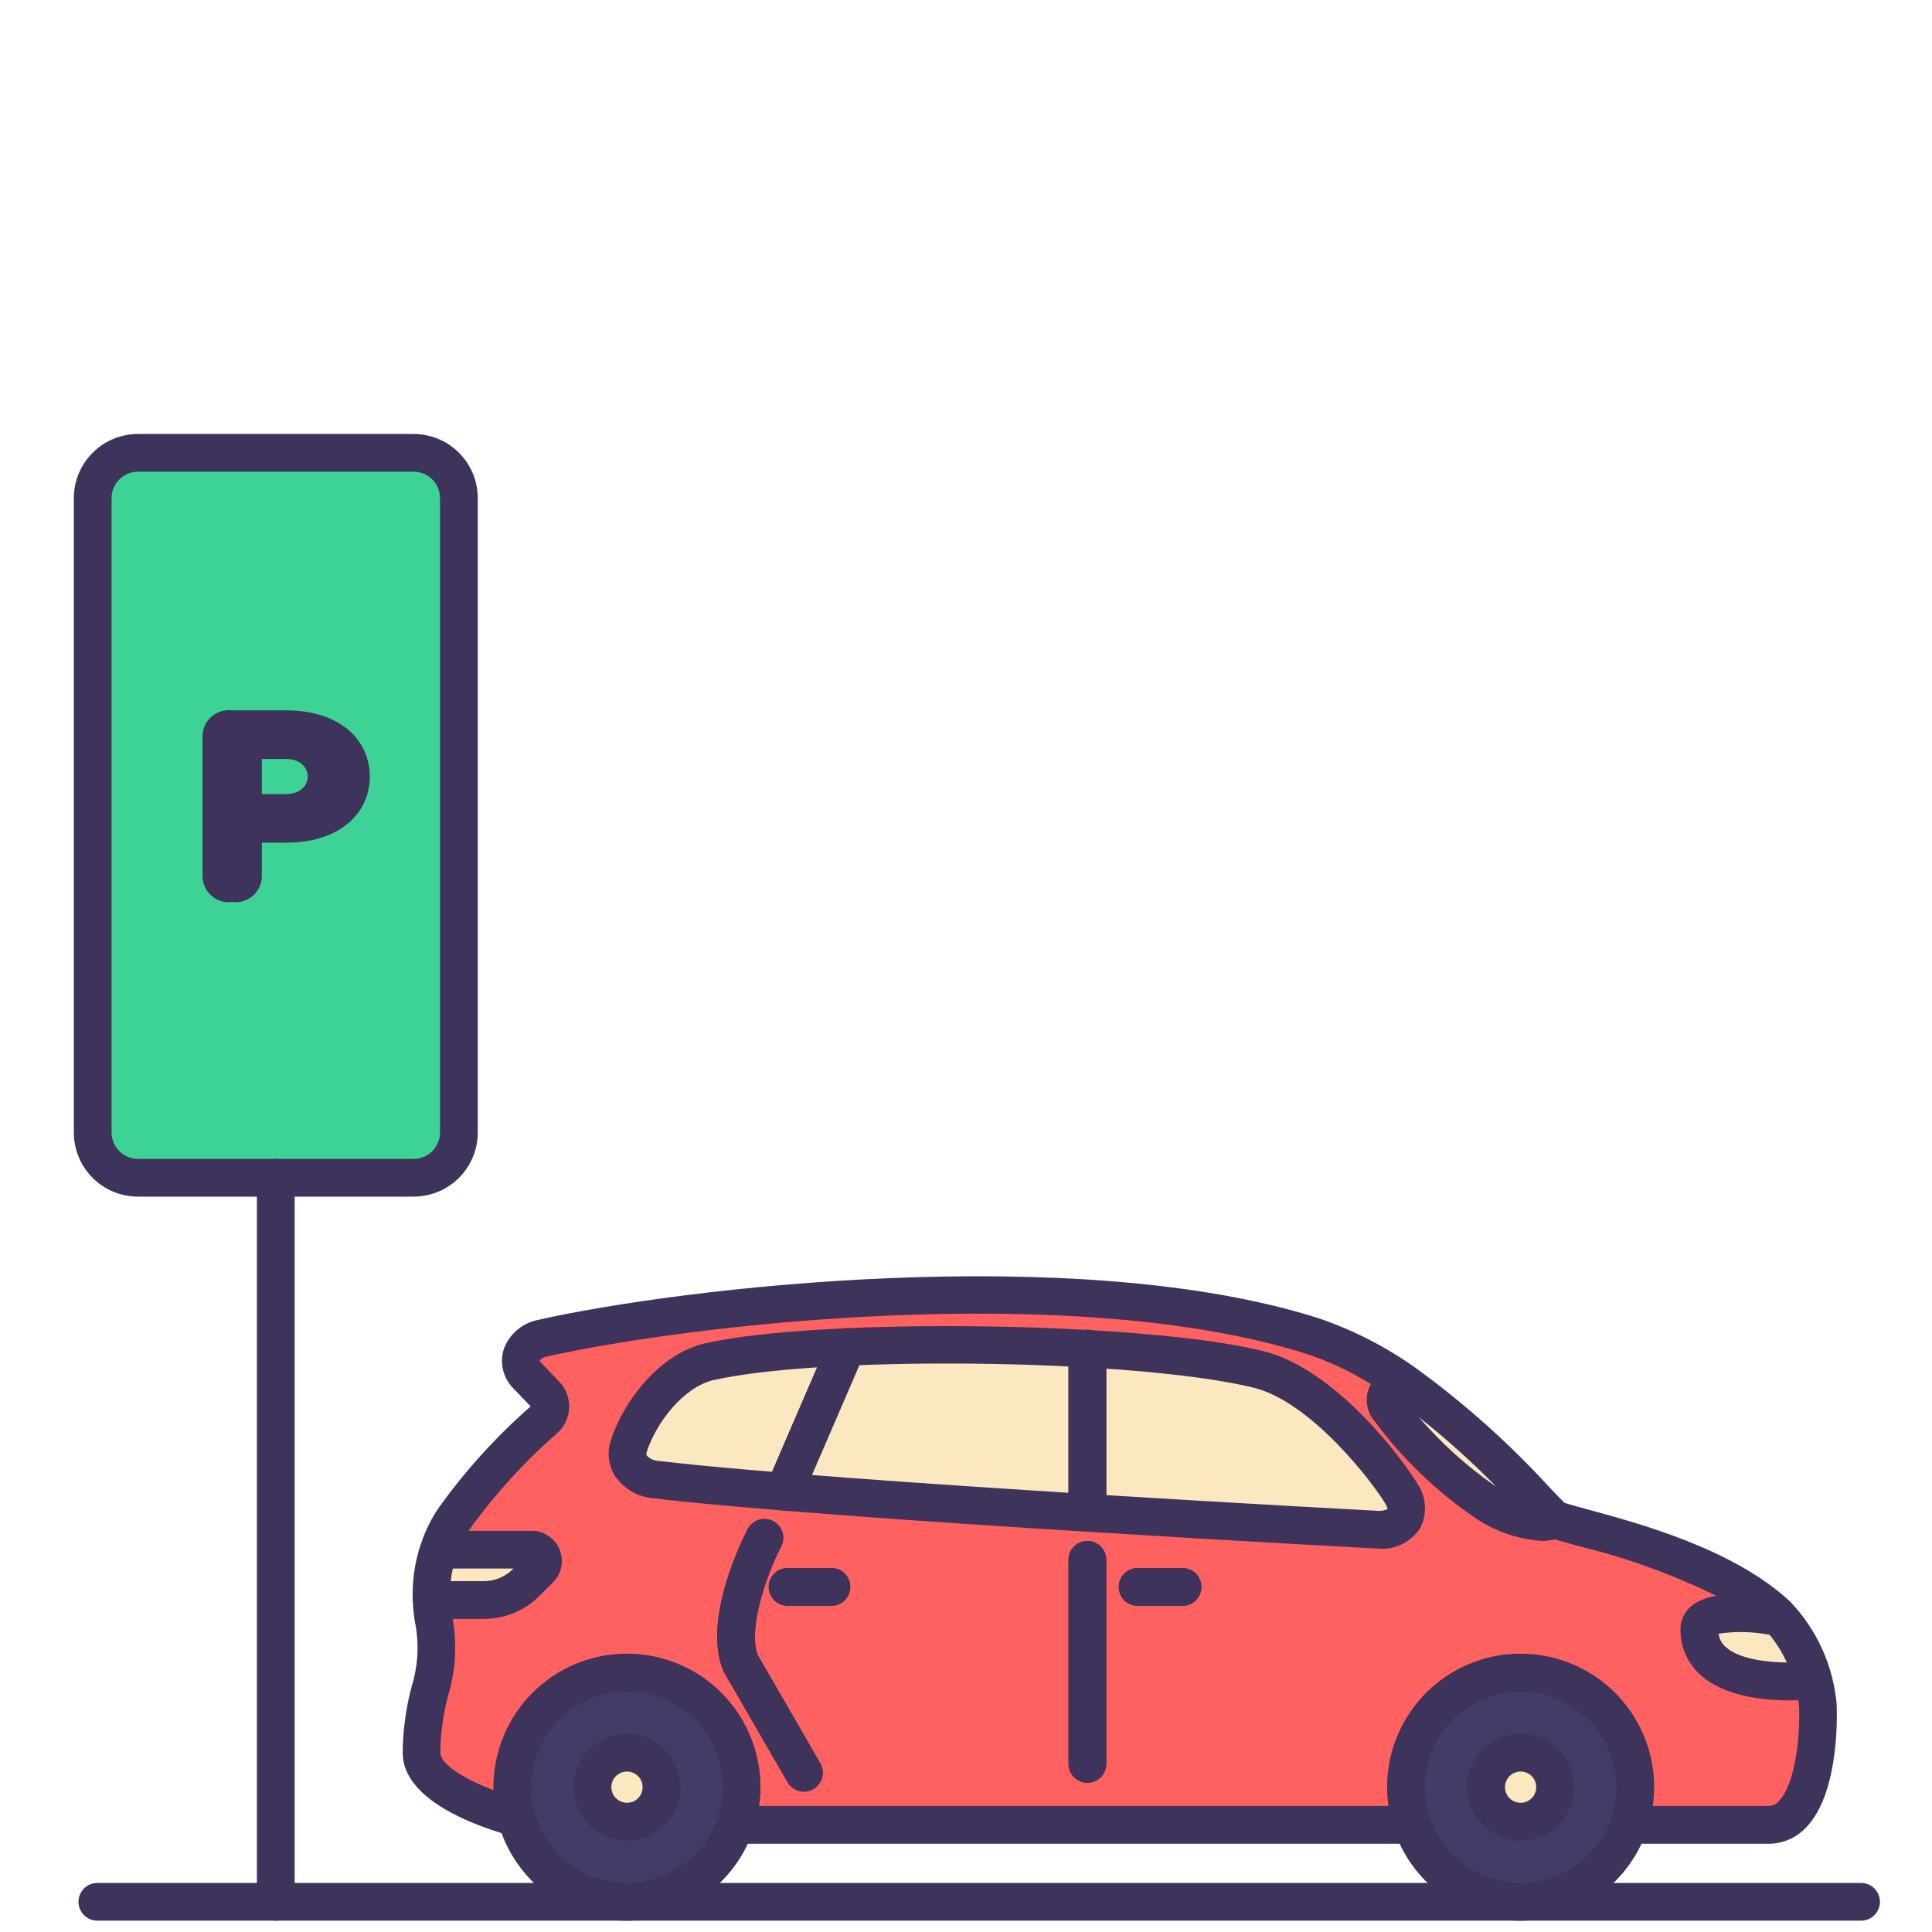 <svg width="32" height="32" viewBox="0 0 32 32" fill="none" xmlns="http://www.w3.org/2000/svg">
<path d="M29.292 30.225H9.027C9.027 30.225 6.98 29.815 6.98 29.03C6.975 28.105 7.352 27.66 7.19 26.872C7.164 26.748 7.148 26.622 7.142 26.495C7.129 26.214 7.17 25.933 7.265 25.667C7.323 25.487 7.408 25.316 7.517 25.16C7.954 24.552 8.459 23.997 9.022 23.505C9.05 23.48 9.073 23.449 9.089 23.415C9.105 23.381 9.113 23.344 9.115 23.307C9.116 23.269 9.11 23.232 9.097 23.197C9.083 23.162 9.063 23.13 9.037 23.102L8.725 22.777C8.512 22.552 8.657 22.24 8.972 22.17C11.095 21.685 17.707 20.85 21.742 22.13C22.311 22.325 22.848 22.605 23.334 22.96C23.335 22.96 23.336 22.96 23.336 22.961C23.337 22.961 23.337 22.962 23.337 22.962C24.617 23.865 25.597 25.067 25.755 25.165C26.134 25.327 28.307 25.707 29.43 26.75L29.452 26.772C29.731 27.072 29.931 27.436 30.035 27.832H30.037C30.074 27.962 30.097 28.095 30.107 28.23C30.14 28.802 30.035 30.225 29.292 30.225Z" fill="#FF6161"/>
<path d="M8.94 25.985L8.717 26.21C8.624 26.303 8.514 26.377 8.392 26.427C8.271 26.477 8.141 26.503 8.01 26.503H7.145L7.142 26.495C7.129 26.214 7.17 25.933 7.265 25.668H8.807C8.844 25.668 8.88 25.678 8.911 25.698C8.942 25.719 8.966 25.748 8.98 25.782C8.994 25.816 8.998 25.854 8.991 25.89C8.984 25.926 8.966 25.959 8.94 25.985ZM30.035 27.833C29.945 27.843 28.12 28.028 28.147 26.96C28.192 26.67 28.99 26.72 29.452 26.773C29.731 27.073 29.931 27.437 30.035 27.833ZM25.755 25.165C25.755 25.165 25.44 25.385 24.567 24.858C23.957 24.434 23.422 23.911 22.985 23.31C22.963 23.277 22.951 23.238 22.948 23.199C22.947 23.159 22.955 23.119 22.973 23.084C22.992 23.049 23.019 23.019 23.053 22.998C23.086 22.976 23.125 22.964 23.165 22.963C23.18 22.963 23.245 22.96 23.337 22.963C24.617 23.865 25.597 25.068 25.755 25.165ZM10.413 23.955C10.338 24.183 10.46 24.455 10.882 24.509C13.932 24.868 22.802 25.336 22.802 25.336C23.363 25.336 23.339 24.961 23.222 24.759C22.999 24.373 21.922 22.948 20.843 22.681C18.843 22.187 13.579 22.144 11.753 22.553C11.14 22.691 10.607 23.357 10.413 23.955Z" fill="#FCE8C0"/>
<path d="M18.01 25.368C17.927 25.368 17.848 25.335 17.789 25.277C17.731 25.218 17.698 25.139 17.698 25.056V22.338C17.698 22.255 17.731 22.175 17.789 22.117C17.848 22.058 17.927 22.025 18.01 22.025C18.093 22.025 18.173 22.058 18.231 22.117C18.29 22.175 18.323 22.255 18.323 22.338V25.056C18.323 25.139 18.29 25.218 18.231 25.277C18.173 25.335 18.093 25.368 18.01 25.368ZM19.586 26.597H18.842C18.759 26.597 18.68 26.564 18.621 26.505C18.563 26.447 18.53 26.367 18.53 26.284C18.53 26.201 18.563 26.122 18.621 26.063C18.68 26.005 18.759 25.972 18.842 25.972H19.586C19.669 25.972 19.749 26.005 19.807 26.063C19.866 26.122 19.899 26.201 19.899 26.284C19.899 26.367 19.866 26.447 19.807 26.505C19.749 26.564 19.669 26.597 19.586 26.597ZM13.771 26.597H13.046C12.963 26.597 12.883 26.564 12.825 26.505C12.766 26.447 12.733 26.367 12.733 26.284C12.733 26.201 12.766 26.122 12.825 26.063C12.883 26.005 12.963 25.972 13.046 25.972H13.771C13.854 25.972 13.933 26.005 13.992 26.063C14.05 26.122 14.083 26.201 14.083 26.284C14.083 26.367 14.05 26.447 13.992 26.505C13.933 26.564 13.854 26.597 13.771 26.597ZM12.986 25.017C12.934 25.017 12.883 25.004 12.838 24.98C12.792 24.955 12.754 24.919 12.725 24.876C12.697 24.833 12.679 24.783 12.675 24.732C12.671 24.68 12.679 24.628 12.7 24.581L13.733 22.188C13.766 22.112 13.828 22.052 13.905 22.021C13.982 21.991 14.068 21.992 14.145 22.025C14.221 22.058 14.281 22.119 14.312 22.197C14.342 22.274 14.341 22.36 14.308 22.436L13.275 24.829C13.25 24.885 13.21 24.933 13.159 24.966C13.107 25 13.047 25.017 12.986 25.017Z" fill="#332C44"/>
<path d="M13.316 29.675C13.261 29.675 13.207 29.66 13.16 29.633C13.112 29.606 13.073 29.566 13.045 29.519L11.992 27.697C11.985 27.683 11.977 27.669 11.972 27.654C11.637 26.797 12.308 25.473 12.386 25.324C12.425 25.252 12.491 25.197 12.569 25.173C12.648 25.149 12.733 25.157 12.806 25.195C12.879 25.233 12.934 25.299 12.959 25.377C12.984 25.456 12.977 25.541 12.939 25.614C12.701 26.071 12.389 26.953 12.547 27.407L13.586 29.206C13.614 29.253 13.628 29.307 13.628 29.362C13.629 29.417 13.614 29.471 13.587 29.518C13.559 29.566 13.52 29.605 13.472 29.633C13.425 29.66 13.371 29.675 13.316 29.675ZM18.011 29.528C17.928 29.528 17.849 29.495 17.79 29.437C17.731 29.378 17.698 29.299 17.698 29.216V25.836C17.698 25.753 17.731 25.674 17.79 25.615C17.849 25.556 17.928 25.523 18.011 25.523C18.094 25.523 18.173 25.556 18.232 25.615C18.291 25.674 18.323 25.753 18.323 25.836V29.216C18.323 29.299 18.291 29.378 18.232 29.437C18.173 29.495 18.094 29.528 18.011 29.528Z" fill="#332C44"/>
<path d="M22.802 25.648C22.697 25.643 13.87 25.175 10.846 24.819C10.715 24.811 10.587 24.774 10.473 24.709C10.358 24.644 10.261 24.554 10.186 24.446C10.132 24.359 10.098 24.261 10.086 24.16C10.074 24.058 10.084 23.955 10.117 23.858C10.335 23.183 10.944 22.414 11.685 22.248C13.606 21.817 18.956 21.892 20.919 22.377C22.155 22.683 23.28 24.235 23.494 24.602C23.559 24.708 23.596 24.829 23.601 24.953C23.606 25.077 23.579 25.201 23.522 25.311C23.445 25.429 23.337 25.523 23.21 25.582C23.083 25.642 22.942 25.664 22.802 25.648ZM15.688 22.584C14.129 22.584 12.648 22.672 11.822 22.858C11.333 22.967 10.873 23.55 10.711 24.05C10.707 24.06 10.706 24.071 10.706 24.081C10.707 24.092 10.71 24.102 10.715 24.112C10.77 24.167 10.845 24.198 10.923 24.199C13.923 24.552 22.73 25.019 22.819 25.024C22.877 25.029 22.935 25.018 22.986 24.992C22.98 24.992 22.976 24.955 22.952 24.917C22.745 24.559 21.716 23.22 20.769 22.986C19.712 22.723 17.639 22.584 15.688 22.584Z" fill="#3D335B"/>
<path d="M18.01 25.368C17.927 25.368 17.848 25.335 17.789 25.277C17.731 25.218 17.698 25.139 17.698 25.056V22.338C17.698 22.255 17.731 22.175 17.789 22.117C17.848 22.058 17.927 22.025 18.01 22.025C18.093 22.025 18.173 22.058 18.231 22.117C18.29 22.175 18.323 22.255 18.323 22.338V25.056C18.323 25.139 18.29 25.218 18.231 25.277C18.173 25.335 18.093 25.368 18.01 25.368ZM19.586 26.597H18.842C18.759 26.597 18.68 26.564 18.621 26.505C18.563 26.447 18.53 26.367 18.53 26.284C18.53 26.201 18.563 26.122 18.621 26.063C18.68 26.005 18.759 25.972 18.842 25.972H19.586C19.669 25.972 19.749 26.005 19.807 26.063C19.866 26.122 19.899 26.201 19.899 26.284C19.899 26.367 19.866 26.447 19.807 26.505C19.749 26.564 19.669 26.597 19.586 26.597ZM13.771 26.597H13.046C12.963 26.597 12.883 26.564 12.825 26.505C12.766 26.447 12.733 26.367 12.733 26.284C12.733 26.201 12.766 26.122 12.825 26.063C12.883 26.005 12.963 25.972 13.046 25.972H13.771C13.854 25.972 13.933 26.005 13.992 26.063C14.05 26.122 14.083 26.201 14.083 26.284C14.083 26.367 14.05 26.447 13.992 26.505C13.933 26.564 13.854 26.597 13.771 26.597ZM12.986 25.017C12.934 25.017 12.883 25.004 12.838 24.98C12.792 24.955 12.754 24.919 12.725 24.876C12.697 24.833 12.679 24.783 12.675 24.732C12.671 24.68 12.679 24.628 12.7 24.581L13.733 22.188C13.766 22.112 13.828 22.052 13.905 22.021C13.982 21.991 14.068 21.992 14.145 22.025C14.221 22.058 14.281 22.119 14.312 22.197C14.342 22.274 14.341 22.36 14.308 22.436L13.275 24.829C13.25 24.885 13.21 24.933 13.159 24.966C13.107 25 13.047 25.017 12.986 25.017Z" fill="#3D335B"/>
<path d="M13.316 29.675C13.261 29.675 13.207 29.66 13.16 29.633C13.112 29.606 13.073 29.566 13.045 29.519L11.992 27.697C11.985 27.683 11.977 27.669 11.972 27.654C11.637 26.797 12.308 25.473 12.386 25.324C12.425 25.252 12.491 25.197 12.569 25.173C12.648 25.149 12.733 25.157 12.806 25.195C12.879 25.233 12.934 25.299 12.959 25.377C12.984 25.456 12.977 25.541 12.939 25.614C12.701 26.071 12.389 26.953 12.547 27.407L13.586 29.206C13.614 29.253 13.628 29.307 13.628 29.362C13.629 29.417 13.614 29.471 13.587 29.518C13.559 29.566 13.52 29.605 13.472 29.633C13.425 29.66 13.371 29.675 13.316 29.675ZM18.011 29.528C17.928 29.528 17.849 29.495 17.79 29.437C17.731 29.378 17.698 29.299 17.698 29.216V25.836C17.698 25.753 17.731 25.674 17.79 25.615C17.849 25.556 17.928 25.523 18.011 25.523C18.094 25.523 18.173 25.556 18.232 25.615C18.291 25.674 18.323 25.753 18.323 25.836V29.216C18.323 29.299 18.291 29.378 18.232 29.437C18.173 29.495 18.094 29.528 18.011 29.528Z" fill="#3D335B"/>
<path d="M6.851 7.5H2.285C1.871 7.5 1.535 7.836 1.535 8.25V18.758C1.535 19.172 1.871 19.508 2.285 19.508H6.851C7.265 19.508 7.601 19.172 7.601 18.758V8.25C7.601 7.836 7.265 7.5 6.851 7.5Z" fill="#3DD396"/>
<path d="M4.567 31.812C4.484 31.812 4.405 31.779 4.346 31.721C4.288 31.662 4.255 31.583 4.255 31.5V19.508C4.255 19.425 4.288 19.345 4.346 19.287C4.405 19.228 4.484 19.195 4.567 19.195C4.65 19.195 4.73 19.228 4.788 19.287C4.847 19.345 4.88 19.425 4.88 19.508V31.5C4.88 31.583 4.847 31.662 4.788 31.721C4.73 31.779 4.65 31.812 4.567 31.812Z" fill="#3D335B"/>
<path d="M30.825 31.812H1.613C1.53 31.812 1.45 31.78 1.392 31.721C1.333 31.662 1.3 31.583 1.3 31.5C1.3 31.417 1.333 31.338 1.392 31.279C1.45 31.22 1.53 31.188 1.613 31.188H30.825C30.908 31.188 30.988 31.22 31.046 31.279C31.105 31.338 31.138 31.417 31.138 31.5C31.138 31.583 31.105 31.662 31.046 31.721C30.988 31.78 30.908 31.812 30.825 31.812ZM6.85 19.82H2.285C2.003 19.82 1.733 19.708 1.534 19.509C1.335 19.31 1.223 19.04 1.223 18.758V8.25C1.223 7.968 1.335 7.698 1.534 7.499C1.733 7.3 2.003 7.188 2.285 7.188H6.85C7.132 7.188 7.402 7.3 7.602 7.499C7.801 7.698 7.913 7.968 7.913 8.25V18.758C7.913 19.04 7.801 19.31 7.602 19.509C7.402 19.708 7.132 19.82 6.85 19.82ZM2.285 7.812C2.169 7.813 2.058 7.859 1.976 7.941C1.894 8.023 1.848 8.134 1.848 8.25V18.758C1.848 18.874 1.894 18.985 1.976 19.067C2.058 19.149 2.169 19.195 2.285 19.195H6.85C6.966 19.195 7.078 19.149 7.16 19.067C7.242 18.985 7.288 18.874 7.288 18.758V8.25C7.288 8.134 7.242 8.023 7.16 7.941C7.078 7.859 6.966 7.813 6.85 7.812H2.285ZM30.42 28.214C30.36 27.578 30.087 26.98 29.643 26.52C28.714 25.658 27.161 25.236 26.327 25.009C26.157 24.963 25.996 24.92 25.913 24.891C25.865 24.846 25.763 24.738 25.663 24.634C25.012 23.923 24.292 23.277 23.515 22.706C23.003 22.331 22.437 22.037 21.837 21.833C17.837 20.562 11.28 21.323 8.903 21.864C8.774 21.89 8.654 21.95 8.556 22.036C8.457 22.123 8.382 22.234 8.34 22.359C8.308 22.469 8.306 22.586 8.334 22.698C8.362 22.809 8.419 22.911 8.5 22.993L8.789 23.294C8.215 23.797 7.702 24.363 7.26 24.983C7.145 25.154 7.052 25.339 6.985 25.534C6.979 25.547 6.974 25.561 6.97 25.575C6.871 25.87 6.825 26.18 6.836 26.491C6.836 26.495 6.833 26.498 6.833 26.503C6.835 26.51 6.836 26.517 6.838 26.524C6.843 26.663 6.859 26.8 6.886 26.936C6.943 27.272 6.919 27.616 6.816 27.941C6.722 28.296 6.673 28.662 6.67 29.03C6.67 30.022 8.584 30.455 8.968 30.532C8.988 30.536 9.009 30.538 9.029 30.538H29.294C29.413 30.538 29.53 30.513 29.639 30.465C29.747 30.417 29.844 30.346 29.924 30.259C30.492 29.656 30.423 28.273 30.42 28.214ZM29.31 27.077C29.425 27.217 29.521 27.371 29.595 27.537C29.245 27.531 28.801 27.477 28.583 27.279C28.518 27.223 28.476 27.144 28.465 27.059C28.746 27.017 29.031 27.024 29.31 27.077ZM24.771 24.612C24.76 24.605 24.75 24.601 24.738 24.594C24.28 24.273 23.865 23.896 23.5 23.472C23.948 23.825 24.372 24.206 24.771 24.612ZM7.5 25.98H8.505L8.497 25.988C8.433 26.052 8.357 26.103 8.274 26.137C8.19 26.172 8.101 26.19 8.01 26.189H7.465C7.473 26.119 7.485 26.049 7.5 25.98ZM29.469 29.828C29.448 29.854 29.421 29.875 29.391 29.89C29.361 29.904 29.328 29.912 29.294 29.912H9.059C8.219 29.738 7.293 29.328 7.293 29.027C7.297 28.707 7.34 28.39 7.423 28.081C7.546 27.67 7.572 27.237 7.498 26.814H8.01C8.182 26.815 8.353 26.781 8.513 26.715C8.672 26.649 8.817 26.552 8.938 26.43L9.161 26.207C9.231 26.137 9.278 26.048 9.297 25.951C9.316 25.855 9.306 25.755 9.268 25.663C9.23 25.573 9.167 25.495 9.085 25.44C9.003 25.385 8.907 25.355 8.808 25.355H7.763C7.767 25.349 7.77 25.342 7.775 25.336C8.197 24.749 8.686 24.212 9.231 23.736C9.29 23.683 9.338 23.619 9.372 23.547C9.405 23.475 9.424 23.397 9.427 23.318C9.43 23.239 9.417 23.16 9.389 23.085C9.361 23.011 9.318 22.944 9.263 22.886L8.953 22.561C8.947 22.555 8.942 22.548 8.938 22.541C8.939 22.53 8.967 22.491 9.042 22.473C11.367 21.942 17.77 21.195 21.648 22.427C22.019 22.551 22.375 22.718 22.707 22.925C22.704 22.93 22.7 22.934 22.697 22.939C22.653 23.024 22.633 23.118 22.638 23.213C22.642 23.308 22.672 23.4 22.724 23.48C23.187 24.119 23.756 24.675 24.407 25.123C24.741 25.357 25.133 25.495 25.54 25.523C25.613 25.523 25.685 25.514 25.755 25.496C25.855 25.529 25.988 25.564 26.163 25.612C26.945 25.802 27.705 26.078 28.428 26.433C28.295 26.45 28.168 26.497 28.056 26.569C27.998 26.608 27.949 26.659 27.912 26.718C27.874 26.778 27.849 26.844 27.839 26.913C27.837 26.926 27.835 26.939 27.835 26.952C27.828 27.099 27.854 27.246 27.91 27.383C27.967 27.519 28.053 27.641 28.162 27.74C28.553 28.097 29.207 28.164 29.643 28.164C29.694 28.164 29.743 28.164 29.786 28.161C29.79 28.191 29.795 28.221 29.796 28.248C29.823 28.733 29.738 29.543 29.468 29.828H29.469Z" fill="#3D335B"/>
<path d="M25.186 31.5C26.235 31.5 27.085 30.65 27.085 29.601C27.085 28.552 26.235 27.702 25.186 27.702C24.137 27.702 23.287 28.552 23.287 29.601C23.287 30.65 24.137 31.5 25.186 31.5Z" fill="#433C68"/>
<path d="M25.186 30.173C25.502 30.173 25.758 29.917 25.758 29.601C25.758 29.285 25.502 29.029 25.186 29.029C24.87 29.029 24.614 29.285 24.614 29.601C24.614 29.917 24.87 30.173 25.186 30.173Z" fill="#FCE8C0"/>
<path d="M25.186 31.813C24.749 31.813 24.321 31.683 23.957 31.44C23.594 31.197 23.31 30.852 23.143 30.448C22.976 30.043 22.932 29.599 23.017 29.17C23.102 28.741 23.313 28.347 23.622 28.037C23.932 27.728 24.326 27.517 24.755 27.432C25.184 27.347 25.628 27.391 26.032 27.558C26.436 27.725 26.782 28.009 27.025 28.372C27.268 28.736 27.398 29.164 27.398 29.601C27.397 30.188 27.164 30.75 26.749 31.164C26.335 31.579 25.772 31.812 25.186 31.813ZM25.186 28.015C24.872 28.015 24.566 28.108 24.305 28.282C24.044 28.457 23.84 28.704 23.72 28.994C23.6 29.284 23.569 29.603 23.63 29.911C23.691 30.219 23.843 30.501 24.064 30.723C24.286 30.945 24.569 31.096 24.877 31.157C25.184 31.219 25.503 31.187 25.793 31.067C26.083 30.947 26.331 30.744 26.505 30.483C26.68 30.222 26.773 29.915 26.773 29.601C26.772 29.181 26.605 28.777 26.307 28.48C26.01 28.183 25.607 28.015 25.186 28.015Z" fill="#3D335B"/>
<path d="M25.186 30.485C25.011 30.485 24.84 30.433 24.695 30.336C24.549 30.239 24.436 30.101 24.369 29.939C24.302 29.778 24.285 29.6 24.319 29.428C24.353 29.257 24.437 29.099 24.561 28.976C24.684 28.852 24.842 28.768 25.014 28.734C25.185 28.7 25.363 28.717 25.524 28.784C25.686 28.851 25.824 28.964 25.921 29.11C26.018 29.255 26.07 29.426 26.07 29.601C26.07 29.835 25.977 30.06 25.811 30.226C25.645 30.392 25.42 30.485 25.186 30.485ZM25.186 29.342C25.135 29.342 25.085 29.357 25.042 29.386C24.999 29.414 24.966 29.454 24.947 29.502C24.927 29.549 24.922 29.601 24.932 29.652C24.942 29.702 24.966 29.748 25.003 29.784C25.039 29.821 25.085 29.845 25.135 29.855C25.186 29.865 25.238 29.86 25.285 29.841C25.333 29.821 25.373 29.788 25.402 29.745C25.43 29.702 25.445 29.652 25.445 29.601C25.445 29.532 25.418 29.466 25.369 29.418C25.321 29.369 25.255 29.342 25.186 29.342Z" fill="#3D335B"/>
<path d="M10.384 31.5C11.433 31.5 12.283 30.65 12.283 29.601C12.283 28.552 11.433 27.702 10.384 27.702C9.336 27.702 8.485 28.552 8.485 29.601C8.485 30.65 9.336 31.5 10.384 31.5Z" fill="#433C68"/>
<path d="M10.385 30.173C10.701 30.173 10.957 29.917 10.957 29.601C10.957 29.285 10.701 29.029 10.385 29.029C10.069 29.029 9.813 29.285 9.813 29.601C9.813 29.917 10.069 30.173 10.385 30.173Z" fill="#FCE8C0"/>
<path d="M10.384 31.813C9.947 31.813 9.519 31.683 9.156 31.44C8.792 31.197 8.509 30.852 8.341 30.448C8.174 30.043 8.13 29.599 8.215 29.17C8.301 28.741 8.511 28.347 8.821 28.037C9.13 27.728 9.524 27.517 9.953 27.432C10.382 27.347 10.827 27.391 11.231 27.558C11.635 27.725 11.98 28.009 12.223 28.372C12.466 28.736 12.596 29.164 12.596 29.601C12.595 30.188 12.362 30.75 11.947 31.164C11.533 31.579 10.971 31.812 10.384 31.813ZM10.384 28.015C10.071 28.015 9.764 28.108 9.503 28.282C9.242 28.457 9.039 28.704 8.919 28.994C8.799 29.284 8.767 29.603 8.828 29.911C8.89 30.219 9.041 30.501 9.263 30.723C9.485 30.945 9.767 31.096 10.075 31.157C10.383 31.219 10.702 31.187 10.992 31.067C11.281 30.947 11.529 30.744 11.704 30.483C11.878 30.222 11.971 29.915 11.971 29.601C11.97 29.181 11.803 28.777 11.506 28.48C11.208 28.183 10.805 28.015 10.384 28.015Z" fill="#3D335B"/>
<path d="M10.385 30.485C10.21 30.485 10.039 30.433 9.894 30.336C9.748 30.239 9.635 30.101 9.568 29.939C9.501 29.778 9.484 29.6 9.518 29.428C9.552 29.257 9.636 29.099 9.76 28.976C9.883 28.852 10.041 28.768 10.213 28.734C10.384 28.7 10.562 28.717 10.723 28.784C10.885 28.851 11.023 28.964 11.12 29.11C11.217 29.255 11.269 29.426 11.269 29.601C11.269 29.835 11.176 30.06 11.01 30.226C10.844 30.392 10.62 30.485 10.385 30.485ZM10.385 29.342C10.334 29.342 10.284 29.357 10.241 29.386C10.198 29.414 10.165 29.454 10.146 29.502C10.126 29.549 10.121 29.601 10.131 29.652C10.141 29.702 10.165 29.748 10.202 29.784C10.238 29.821 10.284 29.845 10.334 29.855C10.385 29.865 10.437 29.86 10.484 29.841C10.532 29.821 10.572 29.788 10.601 29.745C10.629 29.703 10.644 29.652 10.644 29.601C10.644 29.532 10.617 29.466 10.568 29.418C10.52 29.369 10.454 29.342 10.385 29.342ZM4.337 13.957V14.493C4.339 14.556 4.328 14.619 4.303 14.678C4.278 14.736 4.241 14.788 4.195 14.831C4.148 14.873 4.092 14.905 4.032 14.924C3.972 14.943 3.908 14.948 3.846 14.94C3.783 14.948 3.719 14.943 3.659 14.924C3.598 14.905 3.543 14.873 3.496 14.831C3.449 14.788 3.412 14.736 3.388 14.678C3.363 14.619 3.352 14.556 3.354 14.493V12.213C3.352 12.15 3.363 12.087 3.388 12.029C3.413 11.971 3.449 11.919 3.496 11.876C3.543 11.834 3.599 11.802 3.659 11.783C3.719 11.764 3.783 11.758 3.846 11.766H4.74C5.634 11.766 6.125 12.258 6.125 12.862C6.125 13.465 5.634 13.957 4.74 13.957H4.337ZM4.74 13.152C4.963 13.152 5.097 13.018 5.097 12.862C5.097 12.705 4.963 12.571 4.74 12.571H4.337V13.152H4.74Z" fill="#3D335B"/>
</svg>
